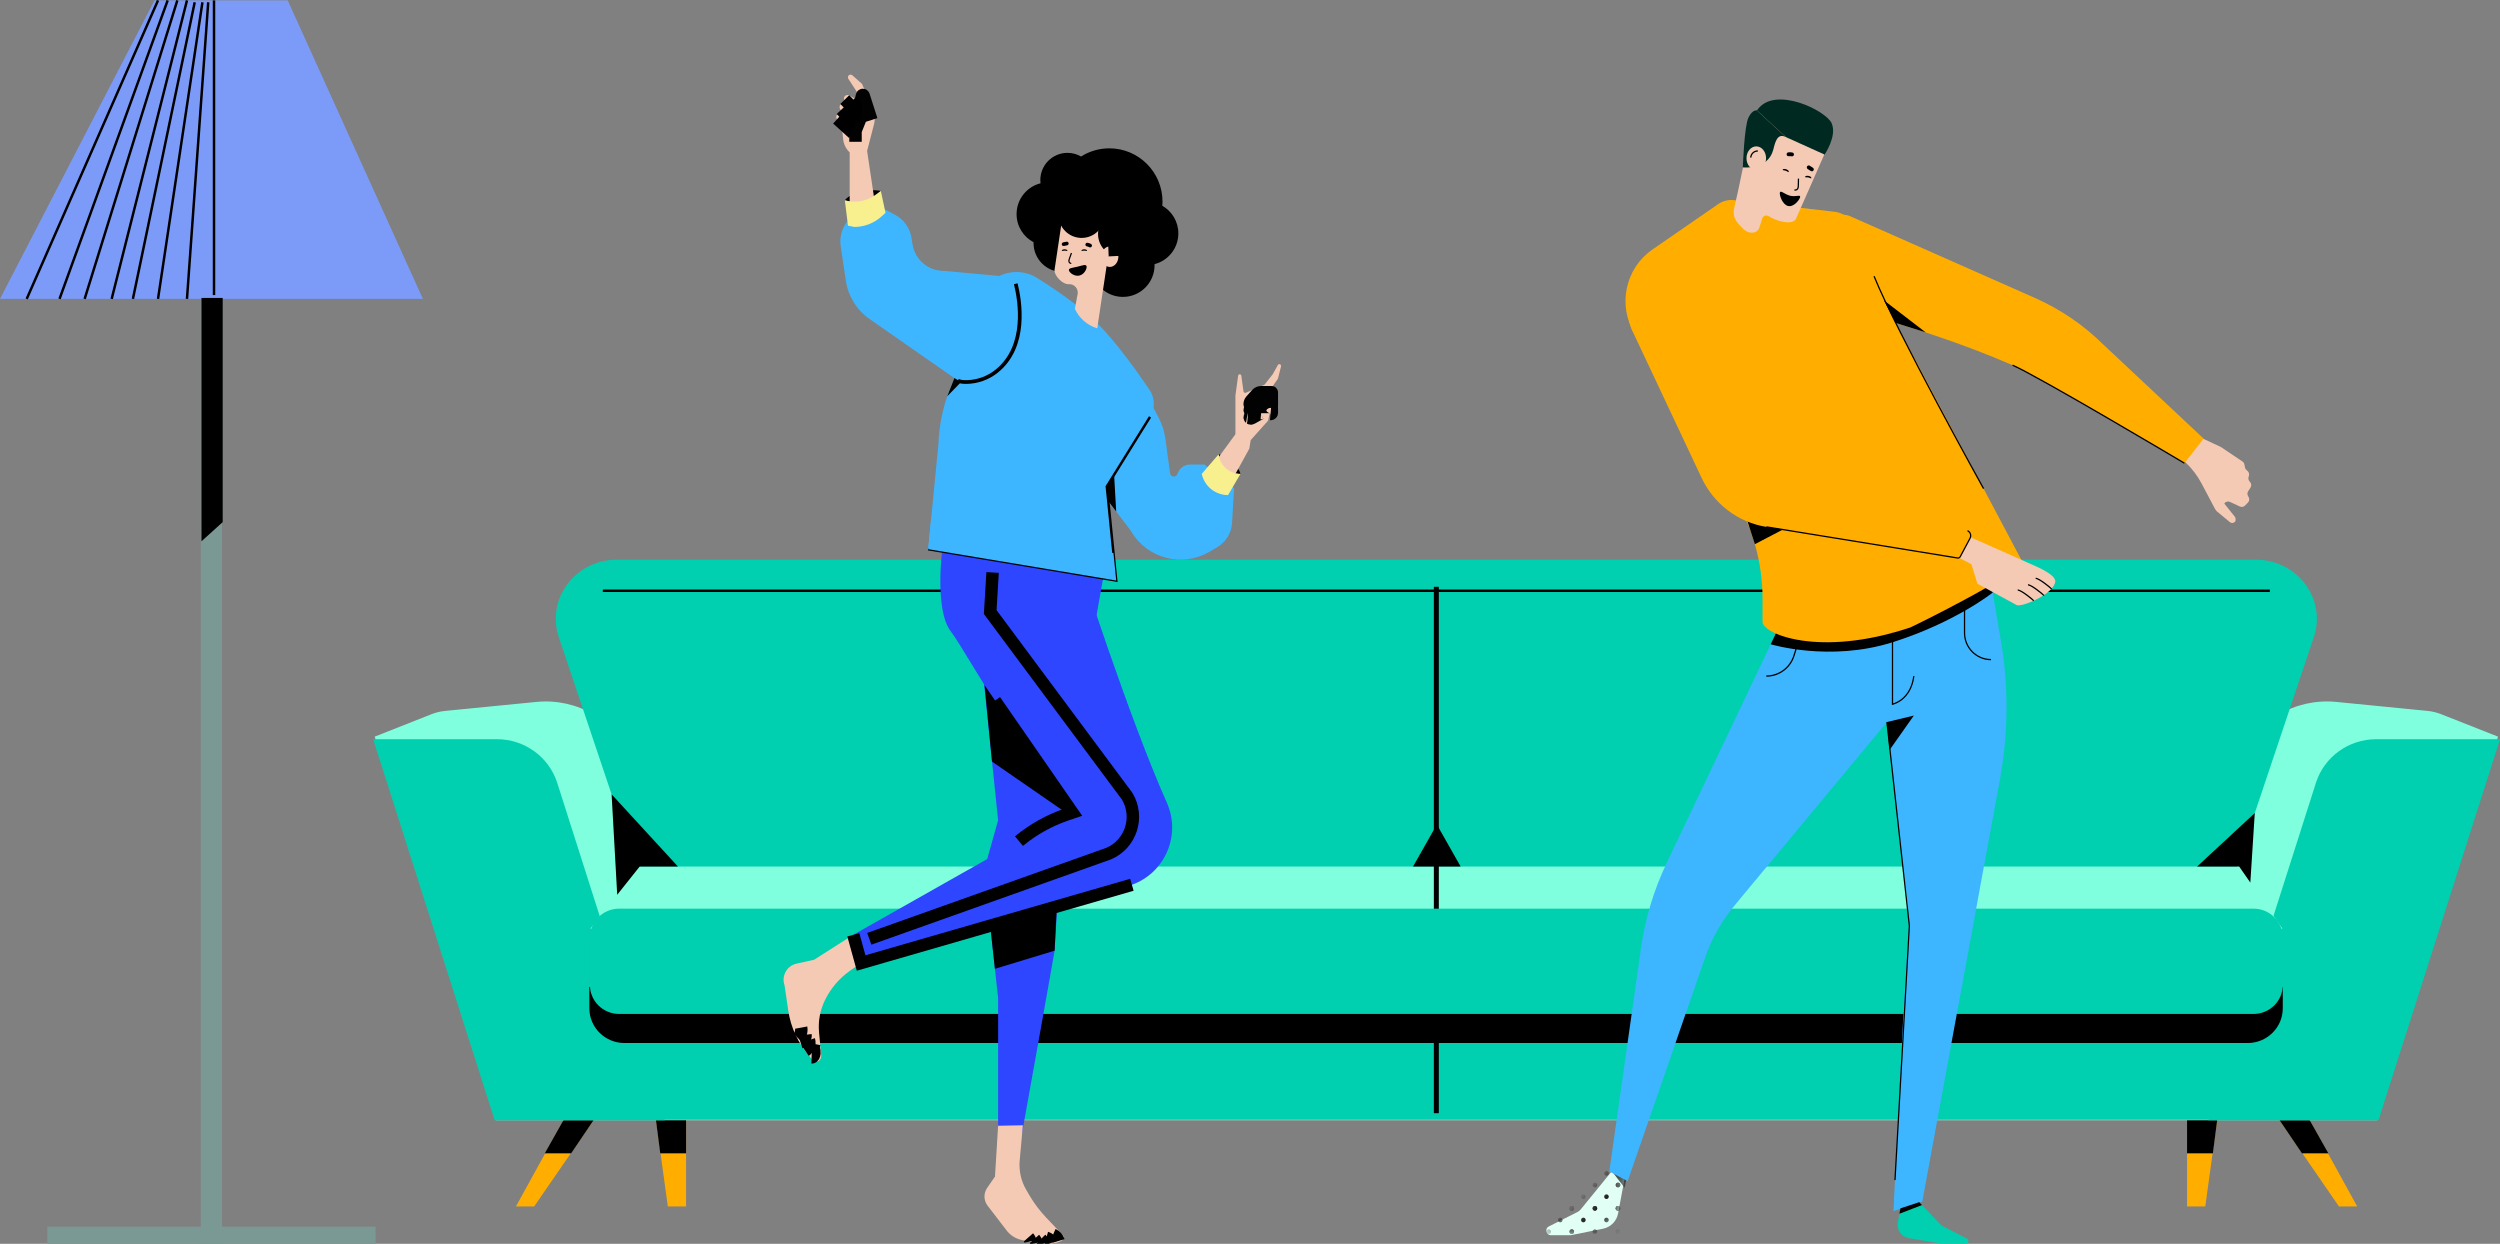 <svg width="201" height="100" viewBox="0 0 201 100" fill="none" xmlns="http://www.w3.org/2000/svg">
<rect x="0" y="0" width="201" height="100" fill="#808080" stroke="none"/>
<path d="M42.947 96.999H41.481L45.389 89.904H47.831L42.947 96.999Z" fill="#FFAE00"/>
<path d="M45.919 92.727H43.801L45.389 89.904H47.831L45.919 92.727Z" fill="black"/>
<path d="M55.161 96.999H53.694L52.718 89.904H55.161V96.999Z" fill="#FFAE00"/>
<path d="M55.161 92.727H53.084L52.718 89.904H55.161V92.727Z" fill="black"/>
<path d="M188.053 96.999H189.519L185.611 89.904H183.167L188.053 96.999Z" fill="#FFAE00"/>
<path d="M185.081 92.727H187.199L185.611 89.904H183.167L185.081 92.727Z" fill="black"/>
<path d="M175.839 96.999H177.304L178.282 89.904H175.839V96.999Z" fill="#FFAE00"/>
<path d="M175.839 92.727H177.915L178.282 89.904H175.839V92.727Z" fill="black"/>
<path d="M196.273 57.423C195.922 57.284 195.553 57.195 195.177 57.158L187.831 56.434C186.195 56.272 184.551 56.643 183.147 57.49L182.921 57.626H119.147H111.817H48.042L47.817 57.49C46.412 56.644 44.768 56.273 43.133 56.434L35.786 57.158C35.41 57.195 35.041 57.284 34.69 57.423L30.124 59.227L39.868 90.068H111.817H119.148H191.096L200.841 59.227L196.273 57.423Z" fill="#7FFFDE"/>
<path d="M183.882 79.945H47.08V90.027H183.882V79.945Z" fill="#00D0AF"/>
<path d="M179.813 69.751H51.149L44.929 51.227C43.897 48.154 46.258 45 49.589 45H181.371C184.703 45 187.065 48.154 186.032 51.227L179.813 69.751Z" fill="#00D0AF"/>
<path d="M53.451 90.068H39.771L30 59.432H39.957C42.173 59.432 44.135 60.855 44.802 62.947L53.451 90.068Z" fill="#00D0AF"/>
<path d="M177.549 90.068H191.229L201 59.432H191.043C188.827 59.432 186.865 60.855 186.198 62.947L177.549 90.068Z" fill="#00D0AF"/>
<path d="M48.464 47.498H182.497" stroke="black" stroke-width="0.2" stroke-miterlimit="10"/>
<path d="M183.51 74.668H47.454L51.429 69.67H180.03L183.51 74.668Z" fill="#7FFFDE"/>
<path d="M115.481 47.178V89.502" stroke="black" stroke-width="0.4" stroke-miterlimit="10"/>
<path d="M180.714 83.859H50.204C48.648 83.859 47.384 82.609 47.384 81.066V79.344H183.535V81.066C183.535 82.609 182.271 83.859 180.714 83.859Z" fill="black"/>
<path d="M181.187 81.521H49.776C48.481 81.521 47.43 80.48 47.43 79.198V75.38C47.43 74.097 48.481 73.057 49.776 73.057H181.187C182.482 73.057 183.533 74.097 183.533 75.38V79.198C183.535 80.48 182.482 81.521 181.187 81.521Z" fill="#00D0AF"/>
<path d="M49.173 63.863L49.623 71.94L51.429 69.671H54.509L49.173 63.863Z" fill="black"/>
<path d="M180.03 69.671L180.927 70.959L181.284 65.369L176.646 69.671H180.03Z" fill="black"/>
<path d="M113.608 69.671H115.481V66.363L113.608 69.671Z" fill="black"/>
<path d="M117.436 69.671H115.563V66.363L117.436 69.671Z" fill="black"/>
<g clip-path="url(#clip0)">
<path d="M97.979 36.527C97.979 36.527 98.349 36.539 99.049 37.118C99.648 37.613 99.732 38.103 99.732 38.103C99.732 38.103 99.008 38.1 98.521 37.648C98.033 37.195 97.979 36.527 97.979 36.527Z" fill="black"/>
<path d="M102.756 30.417L102.995 29.455C103.034 29.302 102.821 29.206 102.742 29.343C102.741 29.344 102.741 29.345 102.74 29.346L102.334 30.08C102.33 30.087 102.326 30.093 102.321 30.099L101.683 30.909C101.668 30.927 101.649 30.941 101.627 30.951L100.171 31.576C100.086 31.613 99.989 31.558 99.976 31.466L99.804 30.208C99.791 30.116 99.696 30.064 99.617 30.105C99.578 30.125 99.552 30.164 99.546 30.208L99.329 31.787C99.328 31.793 99.328 31.8 99.328 31.806V34.868C99.328 34.898 99.318 34.927 99.3 34.951L97.92 36.837C97.898 36.867 97.889 36.903 97.894 36.939L98.032 37.981C98.041 38.052 98.102 38.103 98.172 38.103H99.244C99.295 38.103 99.343 38.075 99.368 38.03L100.435 36.09C100.443 36.076 100.447 36.06 100.45 36.044L100.552 35.404C100.556 35.383 100.568 35.363 100.587 35.351L101.946 33.826C101.954 33.817 101.959 33.806 101.961 33.795C102.042 33.29 102.205 32.968 102.205 32.963L102.19 32.248L102.204 31.723C102.205 31.696 102.198 31.669 102.184 31.646L102.057 31.434C102.041 31.407 102.068 31.417 102.086 31.392L102.734 30.463C102.745 30.45 102.752 30.434 102.756 30.417Z" fill="#F4CAB5"/>
<path d="M102.236 31.533H101.396C101.262 31.533 101.136 31.59 101.047 31.689L100.587 32.202C100.515 32.282 100.474 32.387 100.474 32.495C100.474 32.51 100.49 32.519 100.503 32.512L101.359 32.034C101.362 32.032 101.366 32.031 101.37 32.032L102.234 32.105C102.244 32.106 102.254 32.097 102.254 32.086V31.553C102.255 31.542 102.246 31.533 102.236 31.533Z" fill="#F4CAB5" stroke="#020202" stroke-miterlimit="10"/>
<path d="M102.159 32.129H101.427C101.275 32.129 101.13 32.193 101.029 32.306L100.501 32.894C100.485 32.912 100.476 32.935 100.476 32.959C100.476 33.032 100.555 33.079 100.619 33.043L101.34 32.641C101.357 32.632 101.376 32.627 101.396 32.629L102.152 32.693C102.209 32.698 102.257 32.653 102.257 32.597V32.225C102.255 32.172 102.212 32.129 102.159 32.129Z" fill="#F4CAB5" stroke="#020202" stroke-miterlimit="10"/>
<path d="M102.15 33.287C102.207 33.292 102.255 33.247 102.255 33.191V32.819C102.255 32.765 102.212 32.723 102.159 32.723H101.398C101.264 32.723 101.137 32.779 101.047 32.879L100.5 33.488C100.484 33.506 100.475 33.529 100.475 33.553C100.475 33.626 100.554 33.672 100.619 33.637L101.339 33.234C101.356 33.225 101.375 33.22 101.395 33.222" fill="#F4CAB5"/>
<path d="M102.15 33.287C102.207 33.292 102.255 33.247 102.255 33.191V32.819C102.255 32.765 102.212 32.723 102.159 32.723H101.398C101.264 32.723 101.137 32.779 101.047 32.879L100.5 33.488C100.484 33.506 100.475 33.529 100.475 33.553C100.475 33.626 100.554 33.672 100.619 33.637L101.339 33.234C101.356 33.225 101.375 33.22 101.395 33.222" stroke="#020202" stroke-miterlimit="10"/>
<path d="M100.317 33.184C100.342 33.653 100.285 34.135 100.083 34.558L100.317 33.184Z" fill="#F4CAB5"/>
<path d="M67.924 16.103C67.924 16.103 68.306 15.573 69.264 15.389C70.223 15.206 70.816 15.347 70.816 15.347C70.816 15.347 70.477 16.081 69.559 16.226C68.641 16.371 67.924 16.103 67.924 16.103Z" fill="black"/>
<path d="M96.842 37.35H95.676C95.245 37.35 94.858 37.616 94.702 38.02L94.666 38.114C94.551 38.413 94.115 38.361 94.072 38.045L93.698 35.284C93.617 34.689 93.433 34.112 93.153 33.582L92.444 32.241C90.179 31.615 88.383 39.342 88.383 39.342L90.846 42.57C90.879 42.613 90.909 42.659 90.936 42.706C92.221 44.906 95.048 45.652 97.25 44.356L97.86 43.997C98.561 43.584 99.011 42.847 99.058 42.033L99.217 39.239L96.842 37.35Z" fill="#3DB6FF"/>
<path d="M68.315 16.557V12.253C68.019 11.975 67.832 11.6 67.79 11.195L67.649 9.872L67.34 9.625C67.273 9.572 67.235 9.492 67.235 9.408C67.235 9.254 67.359 9.13 67.512 9.13H67.775L67.553 8.783C67.485 8.676 67.485 8.54 67.553 8.433C67.613 8.34 67.716 8.282 67.826 8.282H68.062L67.919 8.112C67.834 8.009 67.829 7.862 67.906 7.755C67.994 7.634 68.16 7.599 68.288 7.674L68.992 8.089V7.54L68.206 6.335C68.152 6.251 68.162 6.142 68.229 6.069C68.309 5.983 68.442 5.977 68.53 6.054L69.303 6.743L70.159 8.695C70.341 9.11 70.379 9.574 70.265 10.013L69.716 12.135L70.272 15.867L69.2 16.8L68.315 16.557Z" fill="#F4CAB5"/>
<path d="M94.739 18.764C94.739 17.814 94.221 16.985 93.451 16.545C93.46 16.435 93.465 16.323 93.465 16.211C93.465 13.844 91.551 11.926 89.191 11.926C88.354 11.926 87.575 12.168 86.916 12.583C86.595 12.397 86.223 12.29 85.825 12.29C84.62 12.29 83.642 13.269 83.642 14.478C83.642 14.566 83.648 14.652 83.658 14.737C82.552 15.014 81.733 16.018 81.733 17.214C81.733 18.196 82.287 19.049 83.099 19.475C83.097 19.496 83.097 19.517 83.097 19.539C83.097 20.823 84.135 21.864 85.416 21.864C86.466 21.864 87.353 21.164 87.638 20.204C87.737 20.243 87.838 20.279 87.941 20.31C87.808 20.62 87.735 20.96 87.735 21.318C87.735 22.728 88.875 23.871 90.282 23.871C91.688 23.871 92.828 22.728 92.828 21.318C92.828 21.291 92.827 21.264 92.826 21.237C93.927 20.955 94.739 19.955 94.739 18.764Z" fill="black"/>
<path d="M69.234 77.425L68.37 78.025C67.482 78.641 66.77 79.48 66.304 80.458C65.926 81.251 65.77 82.132 65.852 83.006L66.026 84.866C66.055 85.168 65.779 85.428 65.487 85.349C65.476 85.346 65.467 85.343 65.458 85.339C65.332 85.283 65.093 84.929 65.093 84.929C64.172 83.895 63.575 82.613 63.374 81.24L63.079 79.223C62.809 78.469 63.26 77.649 64.039 77.477L65.458 77.162L68.606 75.154L69.234 77.425Z" fill="#F4CAB5"/>
<path d="M78 43.658C77.984 44.215 80.248 65.951 80.248 65.951L79.448 68.795C79.234 69.553 79.168 70.347 79.254 71.131L80.249 80.246V91.356L82.135 91.316C82.135 91.316 84.781 76.588 84.79 76.432L85.53 64.312L88.885 45.395L78 43.658Z" fill="#2E46FF"/>
<path d="M75.842 43.461C76.093 43.461 86.711 44.721 86.711 44.974C86.711 45.151 90.793 57.757 93.815 64.535C94.975 67.136 93.68 70.176 91.004 71.135L69.234 77.425L68.605 75.156L81.925 67.626C83.06 66.686 84.358 65.961 85.752 65.487L86.22 65.328L79.99 56.33C79.325 55.509 77.13 51.642 76.453 50.773C75.016 48.927 75.842 43.461 75.842 43.461Z" fill="#2E46FF"/>
<path d="M81.925 67.626C83.061 66.686 84.358 65.961 85.753 65.487L86.221 65.328L79.991 56.33" stroke="black" stroke-miterlimit="10"/>
<path d="M91.004 71.135L69.234 77.425L68.606 75.156" stroke="black" stroke-miterlimit="10"/>
<path d="M80.059 22.344C81.084 21.711 82.377 21.716 83.397 22.357C84.843 23.265 86.892 24.655 88.233 26C89.77 27.541 91.482 29.954 92.422 31.344C92.863 31.997 92.878 32.847 92.462 33.516L88.988 39.111L89.743 46.675L74.627 44.154L75.449 35.705C75.504 34.123 75.841 32.562 76.445 31.098L80.059 22.344Z" fill="#3DB6FF"/>
<path d="M92.462 33.518L88.988 39.112L89.743 46.676L74.627 44.155" stroke="black" stroke-width="0.2" stroke-miterlimit="10"/>
<path d="M71.194 16.861L71.984 17.284C72.674 17.653 73.153 18.325 73.278 19.099L73.367 19.649C73.565 20.876 74.62 21.777 75.859 21.777L81.014 22.252C81.329 22.281 81.59 22.507 81.667 22.816C82.005 24.167 82.629 27.842 80.127 29.848C79.447 30.392 78.602 30.697 77.731 30.716C77.434 30.723 77.159 30.694 77.01 30.591L69.958 25.68C68.901 24.961 68.194 23.832 68.006 22.566L67.592 19.776C67.483 19.046 67.697 18.304 68.175 17.743L71.194 16.861Z" fill="#3DB6FF"/>
<path d="M81.667 22.814C82.005 24.166 82.629 27.841 80.127 29.846C79.447 30.391 78.602 30.696 77.731 30.715C77.434 30.722 77.159 30.693 77.01 30.59" stroke="black" stroke-width="0.3" stroke-miterlimit="10"/>
<path d="M68.177 18.141L67.925 16.103L67.967 16.114C68.813 16.345 69.719 16.173 70.421 15.644L70.818 15.346L71.195 17.111L70.871 17.403C70.27 17.947 69.49 18.247 68.68 18.247L68.177 18.141Z" fill="#F8F08E"/>
<path d="M96.618 38.103L97.979 36.527L98.009 36.682C98.172 37.508 98.894 38.103 99.733 38.103L98.734 39.805C97.752 39.805 96.894 39.143 96.643 38.191L96.618 38.103Z" fill="#F8F08E"/>
<path d="M86.418 24.828L86.641 23.653C86.724 23.215 86.37 22.816 85.926 22.849C85.456 22.884 84.776 22.201 84.781 21.728L85.327 18.08L89.523 17.713L88.219 26.389C88.218 26.394 88.214 26.397 88.209 26.395C87.415 26.153 86.765 25.582 86.418 24.828Z" fill="#F4CAB5"/>
<path d="M86.144 20.342C86.091 20.488 86.039 20.635 85.987 20.781C85.959 20.861 85.929 20.948 85.947 21.032C85.965 21.116 86.05 21.192 86.131 21.167" stroke="black" stroke-width="0.1" stroke-miterlimit="10"/>
<path d="M87.721 19.616C87.674 19.588 87.625 19.566 87.574 19.549C87.522 19.531 87.469 19.523 87.414 19.516C87.394 19.515 87.375 19.52 87.357 19.529C87.338 19.535 87.322 19.544 87.309 19.559C87.284 19.585 87.264 19.628 87.266 19.665C87.268 19.703 87.28 19.743 87.309 19.77C87.319 19.777 87.329 19.785 87.339 19.792C87.362 19.806 87.388 19.812 87.414 19.812C87.418 19.812 87.422 19.813 87.426 19.814C87.413 19.812 87.4 19.81 87.387 19.809C87.437 19.816 87.486 19.83 87.533 19.85C87.521 19.845 87.509 19.84 87.497 19.835C87.523 19.846 87.547 19.859 87.571 19.873C87.603 19.892 87.649 19.898 87.685 19.888C87.72 19.878 87.757 19.852 87.774 19.819C87.792 19.785 87.802 19.743 87.789 19.704C87.777 19.668 87.755 19.637 87.721 19.616Z" fill="black"/>
<path d="M85.73 19.435C85.645 19.453 85.56 19.47 85.474 19.487C85.439 19.494 85.403 19.526 85.385 19.556C85.366 19.588 85.358 19.635 85.37 19.671C85.382 19.707 85.404 19.741 85.438 19.76C85.45 19.765 85.462 19.77 85.474 19.775C85.501 19.782 85.526 19.782 85.553 19.775C85.638 19.757 85.723 19.74 85.809 19.722C85.844 19.715 85.88 19.684 85.898 19.654C85.917 19.622 85.925 19.575 85.913 19.539C85.901 19.503 85.879 19.469 85.845 19.45C85.833 19.445 85.821 19.44 85.809 19.435C85.782 19.428 85.757 19.428 85.73 19.435Z" fill="black"/>
<path d="M87.397 20.152C87.397 20.212 87.297 20.152 87.173 20.152C87.049 20.152 86.948 20.212 86.948 20.152C86.948 20.093 87.049 20.043 87.173 20.043C87.297 20.043 87.397 20.093 87.397 20.152Z" fill="black"/>
<path d="M85.819 20.152C85.819 20.212 85.718 20.152 85.595 20.152C85.471 20.152 85.37 20.212 85.37 20.152C85.37 20.093 85.471 20.043 85.595 20.043C85.718 20.043 85.819 20.093 85.819 20.152Z" fill="black"/>
<path d="M87.36 21.408C87.406 21.604 87.179 22.061 86.787 22.154C86.396 22.247 85.989 21.938 85.943 21.742C85.896 21.546 86.23 21.536 86.62 21.444C87.012 21.351 87.314 21.212 87.36 21.408Z" fill="black"/>
<path d="M86.962 19.129C87.992 19.129 88.827 18.292 88.827 17.26C88.827 16.227 87.992 15.391 86.962 15.391C85.933 15.391 85.098 16.227 85.098 17.26C85.098 18.292 85.933 19.129 86.962 19.129Z" fill="black"/>
<path d="M90.146 20.678C91.176 20.678 92.01 19.841 92.01 18.808C92.01 17.776 91.176 16.939 90.146 16.939C89.116 16.939 88.282 17.776 88.282 18.808C88.282 19.841 89.116 20.678 90.146 20.678Z" fill="black"/>
<path d="M90.51 22.227C91.339 22.227 92.01 21.554 92.01 20.723C92.01 19.892 91.339 19.219 90.51 19.219C89.681 19.219 89.01 19.892 89.01 20.723C89.01 21.554 89.681 22.227 90.51 22.227Z" fill="black"/>
<path d="M74.866 41.697L89.522 44.47L89.743 46.675L74.627 44.153L74.866 41.697Z" fill="#3DB6FF"/>
<path d="M89.23 21.462C89.609 21.462 89.917 21.093 89.917 20.637C89.917 20.18 89.609 19.811 89.23 19.811C88.851 19.811 88.544 20.18 88.544 20.637C88.544 21.093 88.851 21.462 89.23 21.462Z" fill="#F4CAB5"/>
<path d="M89.119 20.133C89.244 20.128 89.37 20.175 89.462 20.26C89.553 20.344 89.61 20.466 89.616 20.591" stroke="black" stroke-miterlimit="10"/>
<path d="M70.065 9.649L69.436 7.679C69.416 7.614 69.326 7.615 69.306 7.68C69.249 7.862 69.232 8.054 69.252 8.243L69.324 8.895C69.34 9.042 69.32 9.19 69.264 9.327L68.783 10.523V11.4" fill="#F4CAB5"/>
<path d="M70.065 9.649L69.436 7.679C69.416 7.614 69.326 7.615 69.306 7.68C69.249 7.862 69.232 8.054 69.252 8.243L69.324 8.895C69.34 9.042 69.32 9.19 69.264 9.327L68.783 10.523V11.4" stroke="#020202" stroke-miterlimit="10"/>
<path d="M67.92 8.008L68.799 8.907L68.809 8.862C68.868 8.628 68.797 8.381 68.624 8.214L68.519 8.114" stroke="black" stroke-miterlimit="10"/>
<path d="M67.638 8.821L68.316 9.541L68.373 9.297C68.408 9.15 68.364 8.996 68.258 8.888L68.016 8.641" stroke="black" stroke-miterlimit="10"/>
<path d="M67.321 9.563L67.999 10.178L68.044 9.987C68.087 9.807 68.033 9.616 67.904 9.485L67.7 9.277" stroke="black" stroke-miterlimit="10"/>
<path d="M82.24 90.471L80.248 90.511L79.997 94.596L79.367 95.508C79.068 95.941 79.082 96.517 79.402 96.935L80.941 98.941C81.225 99.31 81.628 99.571 82.081 99.68L83.025 99.905C83.895 100.113 85.746 99.998 85.53 99.387L84.111 97.893C83.597 97.352 83.147 96.753 82.769 96.109L82.516 95.676C82.103 94.973 81.916 94.16 81.979 93.346L82.24 90.471Z" fill="#F4CAB5"/>
<path d="M84.665 99.272C84.877 99.364 85.045 99.551 85.112 99.773" stroke="black" stroke-miterlimit="10"/>
<path d="M84.129 99.518C84.323 99.572 84.486 99.725 84.555 99.914" stroke="black" stroke-miterlimit="10"/>
<path d="M83.692 99.623C83.793 99.722 83.866 99.848 83.901 99.985" stroke="black" stroke-miterlimit="10"/>
<path d="M83.17 99.607C83.251 99.699 83.308 99.813 83.331 99.933" stroke="black" stroke-miterlimit="10"/>
<path d="M82.683 99.486C82.764 99.578 82.82 99.692 82.843 99.812" stroke="black" stroke-miterlimit="10"/>
<path d="M65.251 85.017C65.397 85.022 65.471 84.84 65.477 84.693C65.482 84.556 65.467 84.419 65.429 84.288C65.396 84.171 65.445 84.051 65.469 83.932" stroke="black" stroke-miterlimit="10"/>
<path d="M64.743 84.484C65.012 84.299 65.138 83.93 65.041 83.619" stroke="black" stroke-miterlimit="10"/>
<path d="M64.363 83.804C64.615 83.725 64.792 83.455 64.765 83.191" stroke="black" stroke-miterlimit="10"/>
<path d="M64.154 83.46C64.369 83.244 64.469 82.919 64.413 82.619" stroke="black" stroke-miterlimit="10"/>
<path d="M89.574 38.168L88.988 39.113L89.105 40.286L89.742 41.122L89.574 38.168Z" fill="black"/>
<path d="M76.735 30.396L77.27 30.715L76.159 31.859L76.735 30.396Z" fill="black"/>
<path d="M79.162 55.096L85.529 64.314L85.482 65.188L79.755 61.229L79.162 55.096Z" fill="black"/>
<path d="M79.613 74.426L84.968 72.879L84.79 76.433L79.991 77.892L79.613 74.426Z" fill="black"/>
<path d="M69.892 75.479L89.138 68.629C90.926 67.862 91.626 65.689 90.625 64.017L79.613 49.209L79.805 46.027" stroke="black" stroke-miterlimit="10"/>
</g>
<path d="M152.894 96.617L152.585 98.264C152.471 98.866 152.871 99.444 153.47 99.545L156.035 99.977C156.072 99.983 156.109 99.986 156.147 99.986H158.055C158.274 99.986 158.345 99.688 158.15 99.588L156.226 98.599C156.136 98.553 156.055 98.492 155.985 98.419L153.409 95.715L152.894 96.617Z" fill="#00D0AF"/>
<path d="M130.832 93.588L130.095 97.558C129.981 98.177 129.504 98.663 128.893 98.786L126.366 99.296C126.32 99.305 126.272 99.311 126.226 99.311H124.689C124.3 99.311 124.176 98.782 124.525 98.606L126.828 97.448C126.927 97.398 127.015 97.328 127.085 97.242L130.317 93.275L130.832 93.588Z" fill="#E2FFF5"/>
<mask id="mask0" mask-type="alpha" maskUnits="userSpaceOnUse" x="124" y="93" width="7" height="7">
<path d="M130.821 93.535L130.084 97.506C129.97 98.125 129.494 98.611 128.882 98.734L126.355 99.243C126.309 99.253 126.262 99.258 126.215 99.258H124.678C124.289 99.258 124.166 98.729 124.514 98.553L126.817 97.395C126.916 97.345 127.004 97.276 127.074 97.189L130.306 93.223L130.821 93.535Z" fill="#E2FFF5"/>
</mask>
<g mask="url(#mask0)">
<path d="M130.754 94.835L129.67 94.264L130.627 95.513L130.754 94.835Z" fill="black"/>
<path d="M130.089 93.584C130.191 93.584 130.275 93.501 130.275 93.397C130.275 93.293 130.191 93.209 130.089 93.209C129.986 93.209 129.903 93.293 129.903 93.397C129.903 93.501 129.986 93.584 130.089 93.584Z" fill="#1D1D1B"/>
<path d="M130.089 97.338C130.191 97.338 130.275 97.254 130.275 97.15C130.275 97.047 130.191 96.963 130.089 96.963C129.986 96.963 129.903 97.047 129.903 97.15C129.903 97.254 129.986 97.338 130.089 97.338Z" fill="#1D1D1B"/>
<path d="M130.089 95.461C130.191 95.461 130.275 95.378 130.275 95.274C130.275 95.17 130.191 95.086 130.089 95.086C129.986 95.086 129.903 95.17 129.903 95.274C129.903 95.378 129.986 95.461 130.089 95.461Z" fill="#1D1D1B"/>
<path d="M130.089 93.584C130.191 93.584 130.275 93.501 130.275 93.397C130.275 93.293 130.191 93.209 130.089 93.209C129.986 93.209 129.903 93.293 129.903 93.397C129.903 93.501 129.986 93.584 130.089 93.584Z" fill="#1D1D1B"/>
<path d="M130.089 99.215C130.191 99.215 130.275 99.132 130.275 99.028C130.275 98.924 130.191 98.84 130.089 98.84C129.986 98.84 129.903 98.924 129.903 99.028C129.903 99.132 129.986 99.215 130.089 99.215Z" fill="#1D1D1B"/>
<path d="M130.089 97.338C130.191 97.338 130.275 97.254 130.275 97.15C130.275 97.047 130.191 96.963 130.089 96.963C129.986 96.963 129.903 97.047 129.903 97.15C129.903 97.254 129.986 97.338 130.089 97.338Z" fill="#1D1D1B"/>
<path d="M128.23 93.584C128.333 93.584 128.416 93.501 128.416 93.397C128.416 93.293 128.333 93.209 128.23 93.209C128.127 93.209 128.044 93.293 128.044 93.397C128.044 93.501 128.127 93.584 128.23 93.584Z" fill="#1D1D1B"/>
<path d="M130.089 93.584C130.192 93.584 130.275 93.501 130.275 93.397C130.275 93.293 130.192 93.209 130.089 93.209C129.986 93.209 129.904 93.293 129.904 93.397C129.904 93.501 129.986 93.584 130.089 93.584Z" fill="#1D1D1B"/>
<path d="M126.371 93.584C126.473 93.584 126.557 93.501 126.557 93.397C126.557 93.293 126.473 93.209 126.371 93.209C126.268 93.209 126.185 93.293 126.185 93.397C126.185 93.501 126.268 93.584 126.371 93.584Z" fill="#1D1D1B"/>
<path d="M128.23 97.338C128.332 97.338 128.416 97.254 128.416 97.15C128.416 97.047 128.332 96.963 128.23 96.963C128.127 96.963 128.044 97.047 128.044 97.15C128.044 97.254 128.127 97.338 128.23 97.338Z" fill="#1D1D1B"/>
<path d="M130.089 97.338C130.191 97.338 130.275 97.254 130.275 97.15C130.275 97.047 130.191 96.963 130.089 96.963C129.986 96.963 129.903 97.047 129.903 97.15C129.903 97.254 129.986 97.338 130.089 97.338Z" fill="#1D1D1B"/>
<path d="M128.23 95.461C128.332 95.461 128.416 95.378 128.416 95.274C128.416 95.17 128.332 95.086 128.23 95.086C128.127 95.086 128.044 95.17 128.044 95.274C128.044 95.378 128.127 95.461 128.23 95.461Z" fill="#1D1D1B"/>
<path d="M130.089 95.461C130.191 95.461 130.275 95.378 130.275 95.274C130.275 95.17 130.191 95.086 130.089 95.086C129.986 95.086 129.903 95.17 129.903 95.274C129.903 95.378 129.986 95.461 130.089 95.461Z" fill="#1D1D1B"/>
<path d="M129.16 96.401C129.262 96.401 129.346 96.317 129.346 96.213C129.346 96.11 129.262 96.025 129.16 96.025C129.057 96.025 128.974 96.11 128.974 96.213C128.974 96.317 129.057 96.401 129.16 96.401Z" fill="#1D1D1B"/>
<path d="M127.301 96.401C127.403 96.401 127.487 96.317 127.487 96.213C127.487 96.11 127.403 96.025 127.301 96.025C127.198 96.025 127.115 96.11 127.115 96.213C127.115 96.317 127.198 96.401 127.301 96.401Z" fill="#1D1D1B"/>
<path d="M129.16 94.524C129.262 94.524 129.346 94.44 129.346 94.336C129.346 94.233 129.262 94.148 129.16 94.148C129.057 94.148 128.974 94.233 128.974 94.336C128.974 94.44 129.057 94.524 129.16 94.524Z" fill="#1D1D1B"/>
<path d="M127.301 94.524C127.403 94.524 127.487 94.44 127.487 94.336C127.487 94.233 127.403 94.148 127.301 94.148C127.198 94.148 127.115 94.233 127.115 94.336C127.115 94.44 127.198 94.524 127.301 94.524Z" fill="#1D1D1B"/>
<path d="M126.371 97.338C126.473 97.338 126.557 97.254 126.557 97.15C126.557 97.047 126.473 96.963 126.371 96.963C126.268 96.963 126.185 97.047 126.185 97.15C126.185 97.254 126.268 97.338 126.371 97.338Z" fill="#1D1D1B"/>
<path d="M126.371 95.461C126.473 95.461 126.557 95.378 126.557 95.274C126.557 95.17 126.473 95.086 126.371 95.086C126.268 95.086 126.185 95.17 126.185 95.274C126.185 95.378 126.268 95.461 126.371 95.461Z" fill="#1D1D1B"/>
<path d="M128.23 93.584C128.333 93.584 128.416 93.501 128.416 93.397C128.416 93.293 128.333 93.209 128.23 93.209C128.127 93.209 128.044 93.293 128.044 93.397C128.044 93.501 128.127 93.584 128.23 93.584Z" fill="#1D1D1B"/>
<path d="M130.089 93.584C130.192 93.584 130.275 93.501 130.275 93.397C130.275 93.293 130.192 93.209 130.089 93.209C129.986 93.209 129.904 93.293 129.904 93.397C129.904 93.501 129.986 93.584 130.089 93.584Z" fill="#1D1D1B"/>
<path d="M126.371 93.584C126.473 93.584 126.557 93.501 126.557 93.397C126.557 93.293 126.473 93.209 126.371 93.209C126.268 93.209 126.185 93.293 126.185 93.397C126.185 93.501 126.268 93.584 126.371 93.584Z" fill="#1D1D1B"/>
<path d="M128.23 99.213C128.332 99.213 128.416 99.129 128.416 99.025C128.416 98.922 128.332 98.838 128.23 98.838C128.127 98.838 128.044 98.922 128.044 99.025C128.044 99.129 128.127 99.213 128.23 99.213Z" fill="#1D1D1B"/>
<path d="M130.089 99.213C130.191 99.213 130.275 99.129 130.275 99.025C130.275 98.922 130.191 98.838 130.089 98.838C129.986 98.838 129.903 98.922 129.903 99.025C129.903 99.129 129.986 99.213 130.089 99.213Z" fill="#1D1D1B"/>
<path d="M129.16 98.276C129.262 98.276 129.346 98.192 129.346 98.088C129.346 97.985 129.262 97.9 129.16 97.9C129.057 97.9 128.974 97.985 128.974 98.088C128.974 98.192 129.057 98.276 129.16 98.276Z" fill="#1D1D1B"/>
<path d="M127.301 98.276C127.403 98.276 127.487 98.192 127.487 98.088C127.487 97.985 127.403 97.9 127.301 97.9C127.198 97.9 127.115 97.985 127.115 98.088C127.115 98.192 127.198 98.276 127.301 98.276Z" fill="#1D1D1B"/>
<path d="M126.371 99.215C126.473 99.215 126.557 99.132 126.557 99.028C126.557 98.924 126.473 98.84 126.371 98.84C126.268 98.84 126.185 98.924 126.185 99.028C126.185 99.132 126.268 99.215 126.371 99.215Z" fill="#1D1D1B"/>
<path d="M128.23 97.338C128.333 97.338 128.416 97.254 128.416 97.15C128.416 97.047 128.333 96.963 128.23 96.963C128.127 96.963 128.044 97.047 128.044 97.15C128.044 97.254 128.127 97.338 128.23 97.338Z" fill="#1D1D1B"/>
<path d="M130.089 97.338C130.192 97.338 130.275 97.254 130.275 97.15C130.275 97.047 130.192 96.963 130.089 96.963C129.986 96.963 129.904 97.047 129.904 97.15C129.904 97.254 129.986 97.338 130.089 97.338Z" fill="#1D1D1B"/>
<path d="M126.371 97.338C126.473 97.338 126.557 97.254 126.557 97.15C126.557 97.047 126.473 96.963 126.371 96.963C126.268 96.963 126.185 97.047 126.185 97.15C126.185 97.254 126.268 97.338 126.371 97.338Z" fill="#1D1D1B"/>
<path d="M124.512 93.584C124.614 93.584 124.698 93.501 124.698 93.397C124.698 93.293 124.614 93.209 124.512 93.209C124.409 93.209 124.326 93.293 124.326 93.397C124.326 93.501 124.409 93.584 124.512 93.584Z" fill="#1D1D1B"/>
<path d="M126.371 93.584C126.473 93.584 126.557 93.501 126.557 93.397C126.557 93.293 126.473 93.209 126.371 93.209C126.268 93.209 126.185 93.293 126.185 93.397C126.185 93.501 126.268 93.584 126.371 93.584Z" fill="#1D1D1B"/>
<path d="M124.512 97.338C124.615 97.338 124.698 97.254 124.698 97.15C124.698 97.047 124.615 96.963 124.512 96.963C124.409 96.963 124.326 97.047 124.326 97.15C124.326 97.254 124.409 97.338 124.512 97.338Z" fill="#1D1D1B"/>
<path d="M126.371 97.338C126.473 97.338 126.557 97.254 126.557 97.15C126.557 97.047 126.473 96.963 126.371 96.963C126.268 96.963 126.185 97.047 126.185 97.15C126.185 97.254 126.268 97.338 126.371 97.338Z" fill="#1D1D1B"/>
<path d="M124.512 95.461C124.615 95.461 124.698 95.378 124.698 95.274C124.698 95.17 124.615 95.086 124.512 95.086C124.409 95.086 124.326 95.17 124.326 95.274C124.326 95.378 124.409 95.461 124.512 95.461Z" fill="#1D1D1B"/>
<path d="M126.371 95.461C126.473 95.461 126.557 95.378 126.557 95.274C126.557 95.17 126.473 95.086 126.371 95.086C126.268 95.086 126.185 95.17 126.185 95.274C126.185 95.378 126.268 95.461 126.371 95.461Z" fill="#1D1D1B"/>
<path d="M125.442 96.401C125.544 96.401 125.628 96.317 125.628 96.213C125.628 96.11 125.544 96.025 125.442 96.025C125.339 96.025 125.256 96.11 125.256 96.213C125.256 96.317 125.339 96.401 125.442 96.401Z" fill="#1D1D1B"/>
<path d="M125.442 94.524C125.544 94.524 125.628 94.44 125.628 94.336C125.628 94.233 125.544 94.148 125.442 94.148C125.339 94.148 125.256 94.233 125.256 94.336C125.256 94.44 125.339 94.524 125.442 94.524Z" fill="#1D1D1B"/>
<path d="M124.512 93.584C124.615 93.584 124.698 93.501 124.698 93.397C124.698 93.293 124.615 93.209 124.512 93.209C124.409 93.209 124.326 93.293 124.326 93.397C124.326 93.501 124.409 93.584 124.512 93.584Z" fill="#1D1D1B"/>
<path d="M126.371 93.584C126.474 93.584 126.557 93.501 126.557 93.397C126.557 93.293 126.474 93.209 126.371 93.209C126.268 93.209 126.186 93.293 126.186 93.397C126.186 93.501 126.268 93.584 126.371 93.584Z" fill="#1D1D1B"/>
<path d="M124.512 99.213C124.615 99.213 124.698 99.129 124.698 99.025C124.698 98.922 124.615 98.838 124.512 98.838C124.409 98.838 124.326 98.922 124.326 99.025C124.326 99.129 124.409 99.213 124.512 99.213Z" fill="#1D1D1B"/>
<path d="M126.371 99.213C126.473 99.213 126.557 99.129 126.557 99.025C126.557 98.922 126.473 98.838 126.371 98.838C126.268 98.838 126.185 98.922 126.185 99.025C126.185 99.129 126.268 99.213 126.371 99.213Z" fill="#1D1D1B"/>
<path d="M125.442 98.276C125.544 98.276 125.628 98.192 125.628 98.088C125.628 97.985 125.544 97.9 125.442 97.9C125.339 97.9 125.256 97.985 125.256 98.088C125.256 98.192 125.339 98.276 125.442 98.276Z" fill="#1D1D1B"/>
<path d="M124.512 97.338C124.615 97.338 124.698 97.254 124.698 97.15C124.698 97.047 124.615 96.963 124.512 96.963C124.409 96.963 124.326 97.047 124.326 97.15C124.326 97.254 124.409 97.338 124.512 97.338Z" fill="#1D1D1B"/>
<path d="M126.371 97.338C126.474 97.338 126.557 97.254 126.557 97.15C126.557 97.047 126.474 96.963 126.371 96.963C126.268 96.963 126.186 97.047 126.186 97.15C126.186 97.254 126.268 97.338 126.371 97.338Z" fill="#1D1D1B"/>
</g>
<path d="M133.995 69.394L143.718 48.947L150.58 49.837L149.388 46.865L159.817 45.305L160.875 51.546C161.498 55.22 161.472 58.977 160.798 62.64L154.552 96.607L152.235 97.372C152.235 97.372 153.304 74.857 153.511 74.44C153.653 74.154 152.251 64.302 151.706 58.051L139.552 72.684C138.471 73.948 137.636 75.406 137.091 76.981L130.864 94.963L129.39 94.185L131.935 76.243C132.271 73.867 132.966 71.557 133.995 69.394Z" fill="#3DB6FF"/>
<path d="M143.322 49.781L142.363 51.798C142.363 51.798 147.093 53.24 152.157 51.639C157.221 50.037 160.214 47.644 160.214 47.644L159.817 45.305L143.322 49.781Z" fill="black"/>
<path d="M175.157 36.197C175.385 35.896 175.75 35.404 175.948 35.081C176.045 34.922 176.243 34.859 176.412 34.938L178.538 35.928C178.555 35.937 178.571 35.947 178.588 35.956L180.294 37.104C180.374 37.158 180.43 37.242 180.45 37.338L180.498 37.585C180.514 37.665 180.556 37.738 180.618 37.792L180.7 37.864C180.808 37.957 180.852 38.106 180.814 38.243L180.783 38.353C180.75 38.47 180.776 38.598 180.855 38.692L180.914 38.763C181.018 38.887 181.029 39.066 180.94 39.203L180.752 39.493C180.674 39.612 180.672 39.764 180.743 39.884L180.788 39.959C180.874 40.104 180.852 40.29 180.733 40.41L180.496 40.649C180.388 40.758 180.225 40.788 180.086 40.723L179.288 40.354C179.116 40.273 178.926 40.342 178.831 40.485L179.679 41.542C179.707 41.577 179.726 41.618 179.732 41.661L179.745 41.751C179.783 41.99 179.479 42.142 179.286 41.982L178.246 41.121C178.211 41.092 178.104 40.952 178.083 40.909L177.011 38.881C176.674 38.242 176.234 37.665 175.71 37.17L175.199 36.689C175.061 36.56 175.043 36.347 175.157 36.197Z" fill="#F4CAB5"/>
<path d="M175.626 37.241C175.626 37.241 163.938 30.29 161.811 29.362C153.872 25.896 144.58 23.866 145.426 24.234L146.67 18.479C146.876 17.527 147.894 17.003 148.779 17.394L163.619 23.96C165.661 24.863 167.523 26.134 169.115 27.709L177.17 35.264L175.626 37.241Z" fill="#FFAE00"/>
<path d="M175.599 37.284C175.483 37.215 163.89 30.325 161.791 29.408L161.832 29.312C163.937 30.231 175.535 37.125 175.653 37.195L175.599 37.284Z" fill="black"/>
<path d="M139.41 16.092C138.964 16.04 138.515 16.154 138.143 16.41L132.857 20.06C130.659 21.578 130.034 24.574 131.44 26.857C133.756 30.616 137.161 36.209 139.406 39.901C140.911 42.378 141.708 45.226 141.708 48.131V50.001C141.708 50.955 146.252 52.898 153.577 50.452C153.778 50.385 162.962 45.859 162.557 45.093L151.547 24.316C151.517 24.26 151.49 24.204 151.466 24.144L149.035 18.184C148.776 17.549 148.196 17.107 147.521 17.029L139.41 16.092Z" fill="#FFAE00"/>
<path d="M140.368 41.506L141.092 43.752L144.358 42.047L140.368 41.506Z" fill="black"/>
<path d="M158.385 43.178C158.385 43.178 162.936 45.181 163.119 45.279C163.3 45.377 165.353 46.139 165.241 46.787C165.064 47.812 162.504 48.845 162.14 48.647C161.777 48.449 158.988 46.933 158.988 46.933L158.503 45.369L157.5 44.835L158.385 43.178Z" fill="#F4CAB5"/>
<path d="M137.209 22.726C135.952 20.232 129.234 20.904 131.163 26.43L136.791 38.382C137.771 40.499 139.726 41.991 142.012 42.362L157.389 44.866C157.475 44.879 157.561 44.838 157.602 44.76L158.393 43.278C158.512 43.053 158.418 42.773 158.187 42.669C155.618 41.525 142.389 35.629 142.482 35.629C142.565 35.628 138.854 25.987 137.209 22.726Z" fill="#FFAE00"/>
<path d="M157.422 44.918C157.408 44.918 157.395 44.917 157.38 44.915L142.004 42.412L142.021 42.309L157.397 44.812C157.462 44.823 157.526 44.79 157.557 44.733L158.347 43.25C158.399 43.155 158.407 43.044 158.372 42.942C158.337 42.839 158.264 42.759 158.165 42.714L158.206 42.619C158.33 42.674 158.426 42.779 158.469 42.908C158.512 43.037 158.501 43.179 158.437 43.299L157.646 44.781C157.602 44.867 157.514 44.918 157.422 44.918Z" fill="black"/>
<path d="M152.421 25.967L151.466 24.145L154.827 26.724L152.421 25.967Z" fill="black"/>
<path d="M154.305 96.654L152.793 97.154L152.711 97.585L154.528 96.887L154.305 96.654Z" fill="black"/>
<path d="M159.433 39.31C159.363 39.184 152.414 26.649 150.627 22.225L150.723 22.186C152.507 26.605 159.454 39.133 159.524 39.259L159.433 39.31Z" fill="black"/>
<path d="M151.708 58.051L153.873 57.531L151.923 60.296L151.708 58.051Z" fill="black"/>
<path d="M164.919 47.39L164.933 47.341L164.893 47.371C164.84 47.312 163.934 46.551 163.667 46.551V46.447C163.983 46.447 164.956 47.262 164.98 47.318L164.972 47.374L164.919 47.39Z" fill="black"/>
<path d="M164.3 47.911L164.315 47.863L164.274 47.893C164.222 47.834 163.316 47.073 163.049 47.073V46.969C163.365 46.969 164.337 47.783 164.362 47.84L164.354 47.896L164.3 47.911Z" fill="black"/>
<path d="M163.475 48.33L163.49 48.281L163.45 48.311C163.397 48.251 162.491 47.491 162.224 47.491V47.387C162.54 47.387 163.513 48.202 163.537 48.258L163.529 48.314L163.475 48.33Z" fill="black"/>
<path d="M160.074 53.084C158.873 53.084 157.897 52.097 157.897 50.885V48.277H158V50.885C158 52.04 158.931 52.98 160.074 52.98V53.084Z" fill="black"/>
<path d="M142.012 54.409V54.305C143.01 54.305 143.884 53.66 144.186 52.7L144.582 51.443L144.679 51.475L144.284 52.732C143.968 53.735 143.056 54.409 142.012 54.409Z" fill="black"/>
<path d="M152.105 56.681V50.881H152.208V56.551C152.484 56.469 153.602 56.034 153.822 54.35L153.924 54.364C153.664 56.355 152.182 56.666 152.166 56.669L152.105 56.681Z" fill="black"/>
<path d="M139.444 16.66C139.813 15.155 140.457 11.856 140.457 11.856C140.457 11.856 140.481 11.888 140.525 11.944L141.074 9.515C141.287 8.74 141.995 8.2 142.805 8.195H142.851C144.31 8.186 145.566 9.402 146.216 10.205C146.602 10.681 146.668 12.432 146.659 12.455C146.659 12.455 144.4 17.601 144.377 17.633C144.046 18.097 142.96 17.79 142.45 17.517L142.168 17.365C141.981 17.264 141.749 17.36 141.684 17.562C141.59 17.861 141.507 18.117 141.454 18.287C141.397 18.465 141.263 18.61 141.088 18.669C140.719 18.789 140.348 18.633 140.013 18.262C139.729 17.948 139.229 17.542 139.444 16.66Z" fill="#F4CAB5"/>
<path d="M141.258 8.882L143.577 11.018L146.698 12.427C146.698 12.427 147.717 10.94 147.265 9.91C146.812 8.879 142.617 6.822 141.258 8.882Z" fill="#002921"/>
<path d="M143.577 11.017L141.258 8.88C141.258 8.88 140.918 8.766 140.577 9.453C140.237 10.139 140.124 13.457 140.124 13.457C140.124 13.457 142.104 13.685 142.557 12.084C142.698 11.591 142.837 10.637 143.577 11.017Z" fill="#002921"/>
<path d="M141.205 13.672C141.639 13.672 141.992 13.245 141.992 12.72C141.992 12.194 141.639 11.768 141.205 11.768C140.771 11.768 140.418 12.194 140.418 12.72C140.418 13.245 140.771 13.672 141.205 13.672Z" fill="#F4CAB5"/>
<path d="M140.813 12.672L140.71 12.667C140.717 12.509 140.789 12.356 140.904 12.248C141.019 12.141 141.174 12.083 141.333 12.088L141.329 12.192C141.199 12.188 141.069 12.236 140.973 12.324C140.878 12.414 140.819 12.54 140.813 12.672Z" fill="black"/>
<path d="M144.358 15.331C144.315 15.331 144.275 15.318 144.243 15.293L144.306 15.211C144.33 15.229 144.359 15.229 144.377 15.225C144.418 15.218 144.461 15.19 144.483 15.153C144.53 15.081 144.532 14.982 144.534 14.893L144.545 14.361L144.648 14.357L144.637 14.895C144.635 14.992 144.633 15.112 144.57 15.21C144.531 15.27 144.464 15.315 144.395 15.327C144.382 15.33 144.37 15.331 144.358 15.331Z" fill="black"/>
<path d="M143.839 12.557C143.849 12.555 143.86 12.554 143.87 12.552C143.857 12.554 143.842 12.556 143.829 12.557C143.887 12.55 143.944 12.55 144.001 12.557C143.988 12.555 143.973 12.553 143.96 12.552C143.985 12.555 144.011 12.56 144.037 12.566C144.076 12.577 144.121 12.572 144.157 12.551C144.189 12.532 144.22 12.495 144.228 12.457C144.237 12.418 144.235 12.373 144.212 12.336C144.191 12.303 144.16 12.275 144.12 12.265C144.061 12.25 144 12.241 143.939 12.239C143.878 12.237 143.817 12.244 143.758 12.254C143.722 12.261 143.683 12.295 143.665 12.326C143.645 12.359 143.637 12.409 143.649 12.447C143.662 12.484 143.684 12.521 143.721 12.54C143.733 12.546 143.745 12.551 143.758 12.556C143.784 12.564 143.812 12.564 143.839 12.557Z" fill="black"/>
<path d="M145.343 13.592C145.428 13.646 145.511 13.7 145.596 13.753C145.629 13.774 145.677 13.779 145.716 13.769C145.752 13.759 145.791 13.732 145.808 13.697C145.827 13.661 145.837 13.617 145.824 13.576C145.811 13.537 145.788 13.506 145.753 13.483C145.668 13.429 145.585 13.375 145.5 13.322C145.467 13.301 145.419 13.296 145.38 13.306C145.344 13.316 145.305 13.343 145.288 13.378C145.269 13.414 145.259 13.458 145.272 13.498C145.285 13.539 145.308 13.57 145.343 13.592Z" fill="black"/>
<path d="M143.33 13.642C143.307 13.707 143.438 13.68 143.573 13.728C143.708 13.776 143.793 13.88 143.816 13.815C143.839 13.749 143.748 13.657 143.614 13.611C143.479 13.563 143.352 13.576 143.33 13.642Z" fill="black"/>
<path d="M145.13 14.216C145.116 14.284 145.243 14.238 145.382 14.265C145.522 14.292 145.623 14.382 145.635 14.314C145.648 14.246 145.545 14.169 145.406 14.142C145.266 14.115 145.143 14.149 145.13 14.216Z" fill="black"/>
<path d="M143.102 15.482C143.052 15.709 143.319 16.463 143.768 16.564C144.218 16.665 144.679 16.075 144.73 15.848C144.78 15.621 144.399 15.842 143.949 15.742C143.5 15.642 143.153 15.256 143.102 15.482Z" fill="black"/>
<path d="M152.408 94.881L152.305 94.876L153.461 74.437L151.657 58.056L151.759 58.045L153.563 74.434L152.408 94.881Z" fill="black"/>
<g clip-path="url(#clip1)">
<path d="M17.854 19.598H16.146V100.001H17.854V19.598Z" fill="#7B9994"/>
<path d="M34 24.03H0L12.42 0.031H23.132L34 24.03Z" fill="#7C9BF8"/>
<path d="M30.196 98.625H3.804V100.001H30.196V98.625Z" fill="#7B9994"/>
<path d="M17.905 41.978L16.197 43.519V23.953H17.905V41.978Z" fill="black"/>
<path d="M17.206 0.031V23.724" stroke="black" stroke-width="0.2" stroke-miterlimit="10"/>
<path d="M16.741 0.184L15.033 24.029" stroke="black" stroke-width="0.2" stroke-miterlimit="10"/>
<path d="M16.275 0.184L12.704 24.029" stroke="black" stroke-width="0.2" stroke-miterlimit="10"/>
<path d="M15.654 0.184L10.686 24.029" stroke="black" stroke-width="0.2" stroke-miterlimit="10"/>
<path d="M15.033 0.031L8.978 24.03" stroke="black" stroke-width="0.2" stroke-miterlimit="10"/>
<path d="M14.257 0.031L6.805 24.03" stroke="black" stroke-width="0.2" stroke-miterlimit="10"/>
<path d="M13.48 0.031L4.786 24.03" stroke="black" stroke-width="0.2" stroke-miterlimit="10"/>
<path d="M12.704 0.031L2.147 24.03" stroke="black" stroke-width="0.2" stroke-miterlimit="10"/>
</g>
<defs>
<clipPath id="clip0">
<rect width="40" height="94" fill="white" transform="translate(63 6)"/>
</clipPath>
<clipPath id="clip1">
<rect width="34" height="100" fill="white"/>
</clipPath>
</defs>
</svg>

